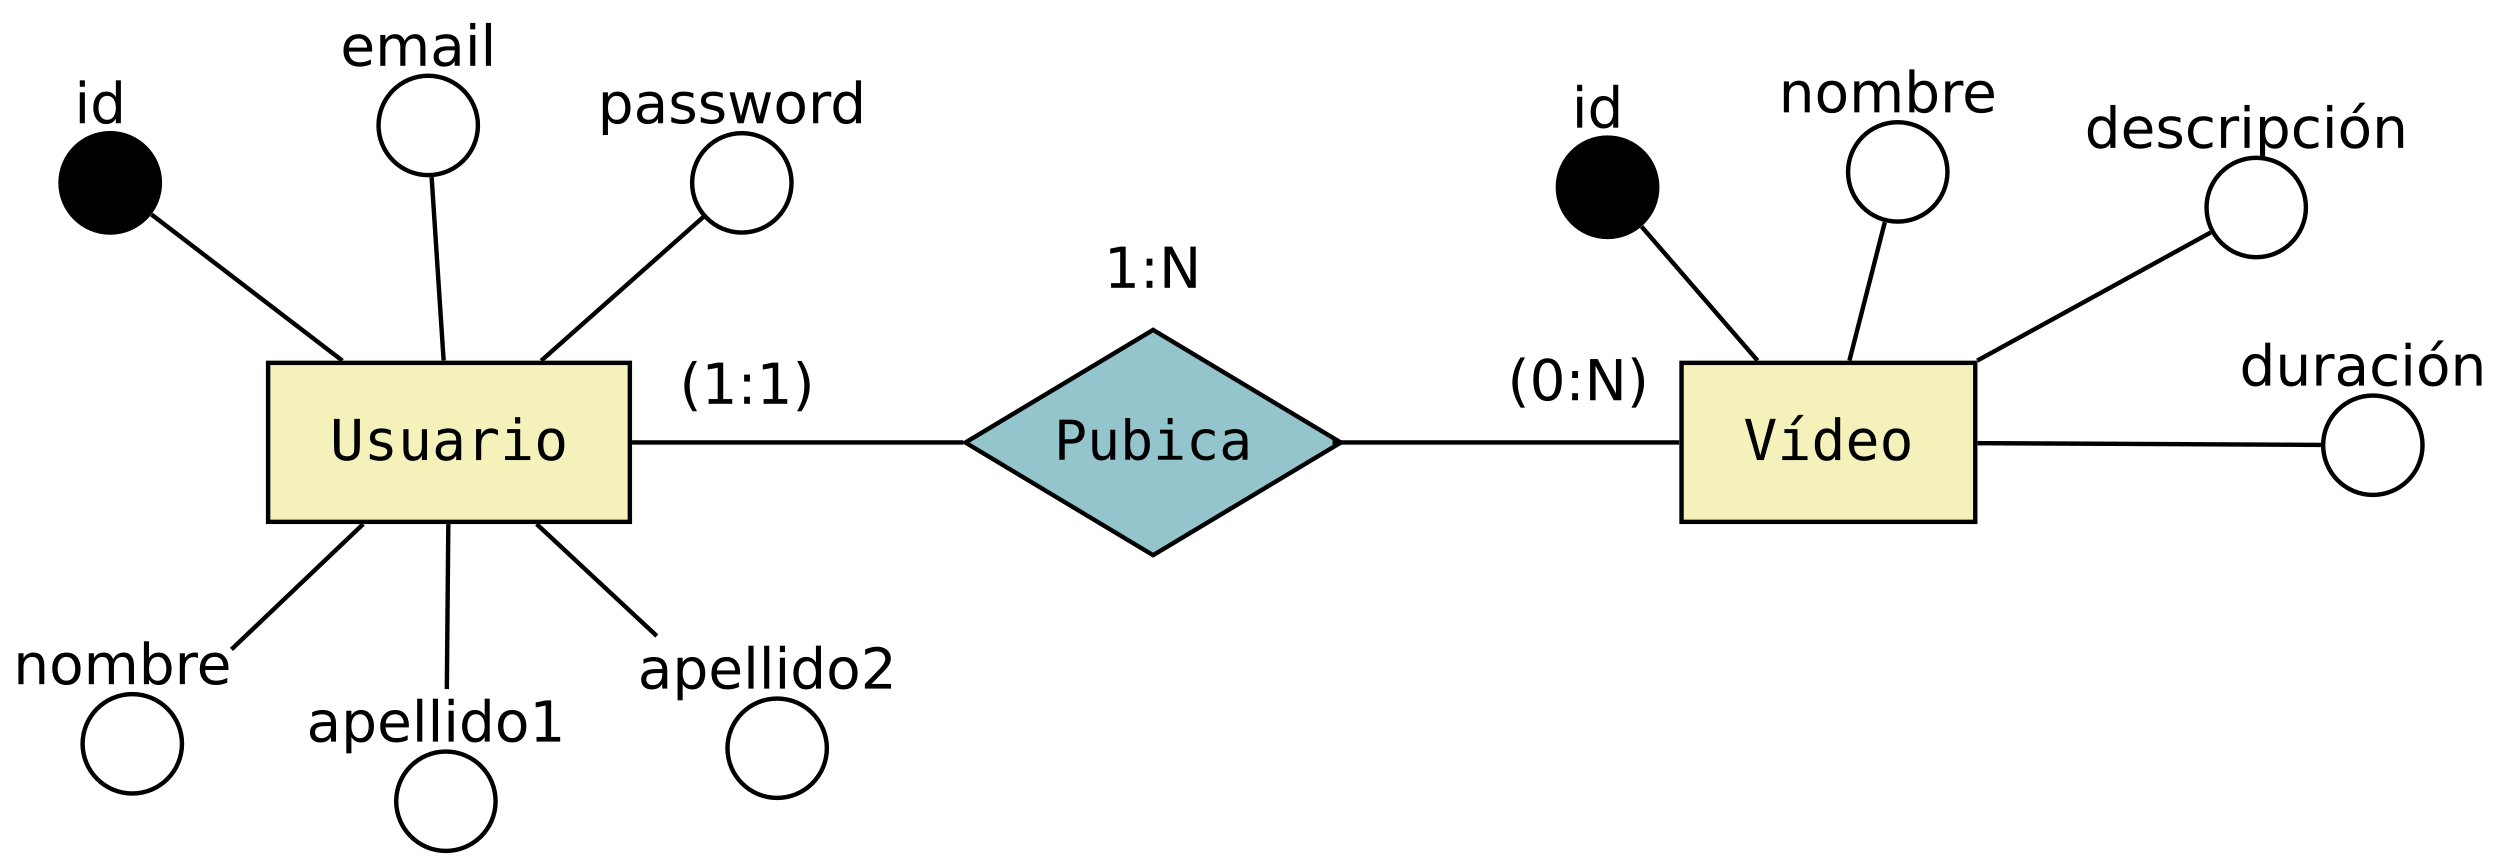 <?xml version="1.0" encoding="UTF-8"?>
<svg xmlns="http://www.w3.org/2000/svg" xmlns:xlink="http://www.w3.org/1999/xlink" width="566pt" height="194pt" viewBox="0 0 566 194" version="1.1">
<defs>
<g>
<symbol overflow="visible" id="glyph0-0">
<path style="stroke:none;" d="M 0.656 2.266 L 0.656 -9.016 L 7.047 -9.016 L 7.047 2.266 Z M 1.375 1.547 L 6.344 1.547 L 6.344 -8.297 L 1.375 -8.297 Z M 1.375 1.547 "/>
</symbol>
<symbol overflow="visible" id="glyph0-1">
<path style="stroke:none;" d="M 0.922 -3.578 L 0.922 -9.328 L 2.188 -9.328 L 2.188 -3 C 2.188 -2.551 2.195 -2.227 2.219 -2.031 C 2.25 -1.844 2.297 -1.695 2.359 -1.594 C 2.492 -1.344 2.688 -1.156 2.938 -1.031 C 3.188 -0.906 3.488 -0.844 3.844 -0.844 C 4.207 -0.844 4.516 -0.906 4.766 -1.031 C 5.016 -1.156 5.207 -1.344 5.344 -1.594 C 5.406 -1.695 5.445 -1.844 5.469 -2.031 C 5.5 -2.219 5.516 -2.539 5.516 -3 L 5.516 -9.328 L 6.781 -9.328 L 6.781 -3.578 C 6.781 -2.629 6.719 -1.953 6.594 -1.547 C 6.477 -1.141 6.273 -0.805 5.984 -0.547 C 5.711 -0.305 5.398 -0.125 5.047 0 C 4.691 0.125 4.289 0.188 3.844 0.188 C 3.406 0.188 3.008 0.125 2.656 0 C 2.301 -0.125 1.988 -0.305 1.719 -0.547 C 1.426 -0.805 1.219 -1.141 1.094 -1.547 C 0.977 -1.961 0.922 -2.641 0.922 -3.578 Z M 0.922 -3.578 "/>
</symbol>
<symbol overflow="visible" id="glyph0-2">
<path style="stroke:none;" d="M 6.078 -6.75 L 6.078 -5.625 C 5.754 -5.82 5.426 -5.969 5.094 -6.062 C 4.758 -6.156 4.414 -6.203 4.062 -6.203 C 3.539 -6.203 3.148 -6.117 2.891 -5.953 C 2.641 -5.785 2.516 -5.531 2.516 -5.188 C 2.516 -4.875 2.609 -4.641 2.797 -4.484 C 2.992 -4.328 3.473 -4.176 4.234 -4.031 L 4.703 -3.938 C 5.273 -3.832 5.707 -3.617 6 -3.297 C 6.289 -2.973 6.438 -2.551 6.438 -2.031 C 6.438 -1.332 6.191 -0.785 5.703 -0.391 C 5.211 -0.004 4.531 0.188 3.656 0.188 C 3.301 0.188 2.938 0.148 2.562 0.078 C 2.188 0.004 1.773 -0.102 1.328 -0.25 L 1.328 -1.438 C 1.754 -1.219 2.164 -1.051 2.562 -0.938 C 2.957 -0.832 3.328 -0.781 3.672 -0.781 C 4.18 -0.781 4.578 -0.883 4.859 -1.094 C 5.141 -1.301 5.281 -1.586 5.281 -1.953 C 5.281 -2.484 4.77 -2.852 3.75 -3.062 L 3.688 -3.078 L 3.266 -3.156 C 2.598 -3.289 2.113 -3.508 1.812 -3.812 C 1.508 -4.125 1.359 -4.539 1.359 -5.062 C 1.359 -5.738 1.582 -6.258 2.031 -6.625 C 2.488 -6.988 3.141 -7.172 3.984 -7.172 C 4.359 -7.172 4.719 -7.133 5.062 -7.062 C 5.406 -6.988 5.742 -6.883 6.078 -6.75 Z M 6.078 -6.75 "/>
</symbol>
<symbol overflow="visible" id="glyph0-3">
<path style="stroke:none;" d="M 1.219 -2.656 L 1.219 -6.984 L 2.375 -6.984 L 2.375 -2.656 C 2.375 -2.02 2.484 -1.551 2.703 -1.25 C 2.922 -0.957 3.266 -0.812 3.734 -0.812 C 4.273 -0.812 4.688 -1.004 4.969 -1.391 C 5.258 -1.773 5.406 -2.32 5.406 -3.031 L 5.406 -6.984 L 6.562 -6.984 L 6.562 0 L 5.406 0 L 5.406 -1.047 C 5.207 -0.641 4.93 -0.332 4.578 -0.125 C 4.223 0.082 3.812 0.188 3.344 0.188 C 2.625 0.188 2.086 -0.047 1.734 -0.516 C 1.391 -0.984 1.219 -1.695 1.219 -2.656 Z M 1.219 -2.656 "/>
</symbol>
<symbol overflow="visible" id="glyph0-4">
<path style="stroke:none;" d="M 4.391 -3.516 L 4 -3.516 C 3.332 -3.516 2.828 -3.395 2.484 -3.156 C 2.148 -2.926 1.984 -2.578 1.984 -2.109 C 1.984 -1.691 2.109 -1.363 2.359 -1.125 C 2.617 -0.895 2.973 -0.781 3.422 -0.781 C 4.055 -0.781 4.551 -1 4.906 -1.438 C 5.27 -1.875 5.457 -2.484 5.469 -3.266 L 5.469 -3.516 Z M 6.609 -4 L 6.609 0 L 5.469 0 L 5.469 -1.031 C 5.219 -0.613 4.906 -0.305 4.531 -0.109 C 4.156 0.086 3.703 0.188 3.172 0.188 C 2.461 0.188 1.895 -0.016 1.469 -0.422 C 1.039 -0.828 0.828 -1.363 0.828 -2.031 C 0.828 -2.812 1.086 -3.406 1.609 -3.812 C 2.141 -4.219 2.91 -4.422 3.922 -4.422 L 5.469 -4.422 L 5.469 -4.594 C 5.457 -5.156 5.312 -5.562 5.031 -5.812 C 4.758 -6.062 4.316 -6.188 3.703 -6.188 C 3.305 -6.188 2.906 -6.129 2.5 -6.016 C 2.102 -5.91 1.719 -5.75 1.344 -5.531 L 1.344 -6.672 C 1.77 -6.836 2.176 -6.961 2.562 -7.047 C 2.957 -7.129 3.336 -7.172 3.703 -7.172 C 4.273 -7.172 4.766 -7.082 5.172 -6.906 C 5.586 -6.738 5.926 -6.484 6.188 -6.141 C 6.344 -5.93 6.453 -5.672 6.516 -5.359 C 6.578 -5.055 6.609 -4.602 6.609 -4 Z M 6.609 -4 "/>
</symbol>
<symbol overflow="visible" id="glyph0-5">
<path style="stroke:none;" d="M 7.219 -5.562 C 6.969 -5.75 6.719 -5.883 6.469 -5.969 C 6.219 -6.062 5.938 -6.109 5.625 -6.109 C 4.914 -6.109 4.367 -5.879 3.984 -5.422 C 3.609 -4.973 3.422 -4.328 3.422 -3.484 L 3.422 0 L 2.266 0 L 2.266 -7 L 3.422 -7 L 3.422 -5.625 C 3.609 -6.125 3.898 -6.504 4.297 -6.766 C 4.703 -7.035 5.176 -7.172 5.719 -7.172 C 6 -7.172 6.258 -7.133 6.5 -7.062 C 6.75 -6.988 6.988 -6.879 7.219 -6.734 Z M 7.219 -5.562 "/>
</symbol>
<symbol overflow="visible" id="glyph0-6">
<path style="stroke:none;" d="M 1.594 -7 L 4.547 -7 L 4.547 -0.891 L 6.828 -0.891 L 6.828 0 L 1.109 0 L 1.109 -0.891 L 3.391 -0.891 L 3.391 -6.109 L 1.594 -6.109 Z M 3.391 -9.719 L 4.547 -9.719 L 4.547 -8.266 L 3.391 -8.266 Z M 3.391 -9.719 "/>
</symbol>
<symbol overflow="visible" id="glyph0-7">
<path style="stroke:none;" d="M 3.844 -6.188 C 3.258 -6.188 2.816 -5.957 2.516 -5.5 C 2.223 -5.051 2.078 -4.383 2.078 -3.5 C 2.078 -2.602 2.223 -1.926 2.516 -1.469 C 2.816 -1.02 3.258 -0.797 3.844 -0.797 C 4.438 -0.797 4.879 -1.02 5.172 -1.469 C 5.473 -1.926 5.625 -2.602 5.625 -3.5 C 5.625 -4.383 5.473 -5.051 5.172 -5.5 C 4.879 -5.957 4.438 -6.188 3.844 -6.188 Z M 3.844 -7.172 C 4.82 -7.172 5.566 -6.852 6.078 -6.219 C 6.586 -5.594 6.844 -4.688 6.844 -3.5 C 6.844 -2.301 6.586 -1.383 6.078 -0.75 C 5.566 -0.125 4.82 0.188 3.844 0.188 C 2.875 0.188 2.133 -0.125 1.625 -0.75 C 1.113 -1.383 0.859 -2.301 0.859 -3.5 C 0.859 -4.688 1.113 -5.594 1.625 -6.219 C 2.133 -6.852 2.875 -7.172 3.844 -7.172 Z M 3.844 -7.172 "/>
</symbol>
<symbol overflow="visible" id="glyph0-8">
<path style="stroke:none;" d="M 3.844 -1.062 L 6.047 -9.328 L 7.344 -9.328 L 4.625 0 L 3.094 0 L 0.359 -9.328 L 1.656 -9.328 Z M 3.844 -1.062 "/>
</symbol>
<symbol overflow="visible" id="glyph0-9">
<path style="stroke:none;" d="M 1.594 -7 L 4.547 -7 L 4.547 -0.891 L 6.828 -0.891 L 6.828 0 L 1.109 0 L 1.109 -0.891 L 3.391 -0.891 L 3.391 -6.109 L 1.594 -6.109 Z M 4.719 -10.234 L 5.969 -10.234 L 3.938 -7.891 L 2.969 -7.891 Z M 4.719 -10.234 "/>
</symbol>
<symbol overflow="visible" id="glyph0-10">
<path style="stroke:none;" d="M 5.359 -6.109 L 5.359 -9.719 L 6.516 -9.719 L 6.516 0 L 5.359 0 L 5.359 -0.875 C 5.172 -0.531 4.914 -0.266 4.594 -0.078 C 4.281 0.098 3.914 0.188 3.5 0.188 C 2.645 0.188 1.973 -0.141 1.484 -0.797 C 1.004 -1.453 0.766 -2.359 0.766 -3.516 C 0.766 -4.648 1.008 -5.539 1.5 -6.188 C 1.988 -6.844 2.656 -7.172 3.5 -7.172 C 3.914 -7.172 4.285 -7.078 4.609 -6.891 C 4.93 -6.711 5.18 -6.453 5.359 -6.109 Z M 1.984 -3.5 C 1.984 -2.602 2.125 -1.926 2.406 -1.469 C 2.688 -1.02 3.102 -0.797 3.656 -0.797 C 4.219 -0.797 4.641 -1.023 4.922 -1.484 C 5.211 -1.941 5.359 -2.613 5.359 -3.5 C 5.359 -4.383 5.211 -5.051 4.922 -5.5 C 4.641 -5.957 4.219 -6.188 3.656 -6.188 C 3.102 -6.188 2.688 -5.957 2.406 -5.5 C 2.125 -5.051 1.984 -4.383 1.984 -3.5 Z M 1.984 -3.5 "/>
</symbol>
<symbol overflow="visible" id="glyph0-11">
<path style="stroke:none;" d="M 6.953 -3.781 L 6.953 -3.219 L 1.969 -3.219 L 1.969 -3.188 C 1.969 -2.426 2.164 -1.836 2.562 -1.422 C 2.957 -1.004 3.52 -0.797 4.25 -0.797 C 4.613 -0.797 4.992 -0.852 5.391 -0.969 C 5.797 -1.082 6.223 -1.258 6.672 -1.5 L 6.672 -0.359 C 6.242 -0.18 5.828 -0.047 5.422 0.047 C 5.016 0.141 4.617 0.188 4.234 0.188 C 3.148 0.188 2.301 -0.141 1.688 -0.797 C 1.07 -1.453 0.766 -2.352 0.766 -3.5 C 0.766 -4.613 1.062 -5.504 1.656 -6.172 C 2.258 -6.836 3.062 -7.172 4.062 -7.172 C 4.957 -7.172 5.66 -6.867 6.172 -6.266 C 6.691 -5.66 6.953 -4.832 6.953 -3.781 Z M 5.797 -4.125 C 5.785 -4.801 5.629 -5.312 5.328 -5.656 C 5.023 -6.008 4.586 -6.188 4.016 -6.188 C 3.461 -6.188 3.004 -6.004 2.641 -5.641 C 2.285 -5.273 2.078 -4.77 2.016 -4.125 Z M 5.797 -4.125 "/>
</symbol>
<symbol overflow="visible" id="glyph1-0">
<path style="stroke:none;" d="M 0.625 2.203 L 0.625 -8.766 L 6.844 -8.766 L 6.844 2.203 Z M 1.328 1.5 L 6.156 1.5 L 6.156 -8.062 L 1.328 -8.062 Z M 1.328 1.5 "/>
</symbol>
<symbol overflow="visible" id="glyph1-1">
<path style="stroke:none;" d="M 2.422 -8.047 L 2.422 -4.641 L 3.844 -4.641 C 4.406 -4.641 4.844 -4.789 5.156 -5.094 C 5.477 -5.395 5.641 -5.812 5.641 -6.344 C 5.641 -6.883 5.477 -7.301 5.156 -7.594 C 4.844 -7.895 4.406 -8.047 3.844 -8.047 Z M 1.188 -9.062 L 3.844 -9.062 C 4.852 -9.062 5.617 -8.828 6.141 -8.359 C 6.66 -7.898 6.922 -7.227 6.922 -6.344 C 6.922 -5.457 6.66 -4.785 6.141 -4.328 C 5.617 -3.867 4.852 -3.641 3.844 -3.641 L 2.422 -3.641 L 2.422 0 L 1.188 0 Z M 1.188 -9.062 "/>
</symbol>
<symbol overflow="visible" id="glyph1-2">
<path style="stroke:none;" d="M 1.188 -2.578 L 1.188 -6.781 L 2.297 -6.781 L 2.297 -2.578 C 2.297 -1.961 2.406 -1.508 2.625 -1.219 C 2.844 -0.938 3.176 -0.797 3.625 -0.797 C 4.156 -0.797 4.555 -0.977 4.828 -1.344 C 5.109 -1.719 5.25 -2.25 5.25 -2.938 L 5.25 -6.781 L 6.375 -6.781 L 6.375 0 L 5.25 0 L 5.25 -1.016 C 5.051 -0.629 4.781 -0.332 4.438 -0.125 C 4.102 0.07 3.707 0.172 3.25 0.172 C 2.551 0.172 2.031 -0.051 1.688 -0.5 C 1.352 -0.957 1.188 -1.648 1.188 -2.578 Z M 1.188 -2.578 "/>
</symbol>
<symbol overflow="visible" id="glyph1-3">
<path style="stroke:none;" d="M 5.562 -3.391 C 5.562 -4.254 5.426 -4.906 5.156 -5.344 C 4.883 -5.789 4.477 -6.016 3.938 -6.016 C 3.395 -6.016 2.984 -5.789 2.703 -5.344 C 2.422 -4.906 2.281 -4.254 2.281 -3.391 C 2.281 -2.535 2.422 -1.883 2.703 -1.438 C 2.984 -0.988 3.395 -0.766 3.938 -0.766 C 4.477 -0.766 4.883 -0.984 5.156 -1.422 C 5.426 -1.867 5.562 -2.523 5.562 -3.391 Z M 2.281 -5.922 C 2.457 -6.254 2.703 -6.508 3.016 -6.688 C 3.336 -6.863 3.703 -6.953 4.109 -6.953 C 4.93 -6.953 5.578 -6.641 6.047 -6.016 C 6.516 -5.391 6.75 -4.523 6.75 -3.422 C 6.75 -2.297 6.508 -1.414 6.031 -0.781 C 5.562 -0.145 4.914 0.172 4.094 0.172 C 3.695 0.172 3.344 0.082 3.031 -0.094 C 2.719 -0.27 2.469 -0.523 2.281 -0.859 L 2.281 0 L 1.172 0 L 1.172 -9.438 L 2.281 -9.438 Z M 2.281 -5.922 "/>
</symbol>
<symbol overflow="visible" id="glyph1-4">
<path style="stroke:none;" d="M 1.547 -6.797 L 4.406 -6.797 L 4.406 -0.875 L 6.625 -0.875 L 6.625 0 L 1.078 0 L 1.078 -0.875 L 3.297 -0.875 L 3.297 -5.922 L 1.547 -5.922 Z M 3.297 -9.438 L 4.406 -9.438 L 4.406 -8.031 L 3.297 -8.031 Z M 3.297 -9.438 "/>
</symbol>
<symbol overflow="visible" id="glyph1-5">
<path style="stroke:none;" d="M 6.438 -0.344 C 6.133 -0.164 5.82 -0.035 5.5 0.047 C 5.188 0.129 4.863 0.172 4.531 0.172 C 3.477 0.172 2.656 -0.141 2.062 -0.766 C 1.477 -1.398 1.188 -2.273 1.188 -3.391 C 1.188 -4.504 1.477 -5.375 2.062 -6 C 2.656 -6.633 3.477 -6.953 4.531 -6.953 C 4.863 -6.953 5.188 -6.91 5.5 -6.828 C 5.812 -6.742 6.125 -6.613 6.438 -6.438 L 6.438 -5.266 C 6.145 -5.523 5.848 -5.711 5.547 -5.828 C 5.242 -5.953 4.906 -6.016 4.531 -6.016 C 3.832 -6.016 3.297 -5.785 2.922 -5.328 C 2.547 -4.879 2.359 -4.234 2.359 -3.391 C 2.359 -2.555 2.547 -1.91 2.922 -1.453 C 3.305 -0.992 3.844 -0.766 4.531 -0.766 C 4.926 -0.766 5.273 -0.82 5.578 -0.938 C 5.891 -1.062 6.176 -1.25 6.438 -1.5 Z M 6.438 -0.344 "/>
</symbol>
<symbol overflow="visible" id="glyph1-6">
<path style="stroke:none;" d="M 4.266 -3.422 L 3.891 -3.422 C 3.234 -3.422 2.738 -3.305 2.406 -3.078 C 2.082 -2.848 1.922 -2.504 1.922 -2.047 C 1.922 -1.641 2.039 -1.32 2.281 -1.094 C 2.531 -0.875 2.875 -0.766 3.312 -0.766 C 3.926 -0.766 4.41 -0.973 4.766 -1.391 C 5.117 -1.816 5.297 -2.41 5.297 -3.172 L 5.297 -3.422 Z M 6.422 -3.875 L 6.422 0 L 5.297 0 L 5.297 -1 C 5.055 -0.602 4.754 -0.305 4.391 -0.109 C 4.035 0.078 3.598 0.172 3.078 0.172 C 2.391 0.172 1.836 -0.02 1.422 -0.406 C 1.016 -0.801 0.812 -1.328 0.812 -1.984 C 0.812 -2.734 1.062 -3.301 1.562 -3.688 C 2.07 -4.082 2.816 -4.281 3.797 -4.281 L 5.297 -4.281 L 5.297 -4.469 C 5.297 -5.008 5.16 -5.398 4.891 -5.641 C 4.617 -5.891 4.188 -6.016 3.594 -6.016 C 3.207 -6.016 2.82 -5.957 2.438 -5.844 C 2.051 -5.738 1.672 -5.582 1.297 -5.375 L 1.297 -6.484 C 1.711 -6.641 2.109 -6.754 2.484 -6.828 C 2.867 -6.91 3.238 -6.953 3.594 -6.953 C 4.156 -6.953 4.633 -6.867 5.031 -6.703 C 5.426 -6.535 5.75 -6.289 6 -5.969 C 6.156 -5.758 6.266 -5.504 6.328 -5.203 C 6.391 -4.91 6.422 -4.469 6.422 -3.875 Z M 6.422 -3.875 "/>
</symbol>
<symbol overflow="visible" id="glyph2-0">
<path style="stroke:none;" d="M 0.641 2.266 L 0.641 -9.016 L 7.031 -9.016 L 7.031 2.266 Z M 1.359 1.547 L 6.328 1.547 L 6.328 -8.297 L 1.359 -8.297 Z M 1.359 1.547 "/>
</symbol>
<symbol overflow="visible" id="glyph2-1">
<path style="stroke:none;" d="M 1.203 -7 L 2.359 -7 L 2.359 0 L 1.203 0 Z M 1.203 -9.719 L 2.359 -9.719 L 2.359 -8.266 L 1.203 -8.266 Z M 1.203 -9.719 "/>
</symbol>
<symbol overflow="visible" id="glyph2-2">
<path style="stroke:none;" d="M 5.812 -5.938 L 5.812 -9.719 L 6.953 -9.719 L 6.953 0 L 5.812 0 L 5.812 -1.047 C 5.57 -0.629 5.266 -0.316 4.891 -0.109 C 4.523 0.086 4.082 0.188 3.562 0.188 C 2.719 0.188 2.031 -0.148 1.5 -0.828 C 0.969 -1.504 0.703 -2.395 0.703 -3.5 C 0.703 -4.594 0.969 -5.477 1.5 -6.156 C 2.031 -6.832 2.719 -7.172 3.562 -7.172 C 4.082 -7.172 4.523 -7.066 4.891 -6.859 C 5.266 -6.66 5.57 -6.352 5.812 -5.938 Z M 1.891 -3.5 C 1.891 -2.645 2.062 -1.977 2.406 -1.5 C 2.758 -1.02 3.238 -0.781 3.844 -0.781 C 4.457 -0.781 4.938 -1.02 5.281 -1.5 C 5.633 -1.977 5.812 -2.645 5.812 -3.5 C 5.812 -4.344 5.633 -5.004 5.281 -5.484 C 4.938 -5.961 4.457 -6.203 3.844 -6.203 C 3.238 -6.203 2.758 -5.961 2.406 -5.484 C 2.062 -5.004 1.891 -4.344 1.891 -3.5 Z M 1.891 -3.5 "/>
</symbol>
<symbol overflow="visible" id="glyph2-3">
<path style="stroke:none;" d="M 2.312 -1.047 L 2.312 2.656 L 1.156 2.656 L 1.156 -7 L 2.312 -7 L 2.312 -5.938 C 2.562 -6.352 2.867 -6.66 3.234 -6.859 C 3.598 -7.066 4.039 -7.172 4.562 -7.172 C 5.406 -7.172 6.094 -6.832 6.625 -6.156 C 7.156 -5.477 7.422 -4.594 7.422 -3.5 C 7.422 -2.395 7.156 -1.504 6.625 -0.828 C 6.094 -0.148 5.406 0.188 4.562 0.188 C 4.039 0.188 3.598 0.086 3.234 -0.109 C 2.867 -0.316 2.562 -0.629 2.312 -1.047 Z M 6.234 -3.5 C 6.234 -4.344 6.055 -5.004 5.703 -5.484 C 5.359 -5.961 4.883 -6.203 4.281 -6.203 C 3.664 -6.203 3.18 -5.961 2.828 -5.484 C 2.484 -5.004 2.312 -4.344 2.312 -3.5 C 2.312 -2.645 2.484 -1.977 2.828 -1.5 C 3.18 -1.02 3.664 -0.781 4.281 -0.781 C 4.883 -0.781 5.359 -1.02 5.703 -1.5 C 6.055 -1.977 6.234 -2.645 6.234 -3.5 Z M 6.234 -3.5 "/>
</symbol>
<symbol overflow="visible" id="glyph2-4">
<path style="stroke:none;" d="M 4.391 -3.516 C 3.461 -3.516 2.816 -3.406 2.453 -3.188 C 2.098 -2.977 1.922 -2.617 1.922 -2.109 C 1.922 -1.703 2.051 -1.379 2.312 -1.141 C 2.582 -0.898 2.953 -0.781 3.422 -0.781 C 4.055 -0.781 4.566 -1.004 4.953 -1.453 C 5.336 -1.91 5.531 -2.516 5.531 -3.266 L 5.531 -3.516 Z M 6.672 -4 L 6.672 0 L 5.531 0 L 5.531 -1.062 C 5.27 -0.633 4.941 -0.316 4.547 -0.109 C 4.16 0.086 3.68 0.188 3.109 0.188 C 2.391 0.188 1.816 -0.016 1.391 -0.422 C 0.973 -0.828 0.766 -1.363 0.766 -2.031 C 0.766 -2.82 1.023 -3.414 1.547 -3.812 C 2.078 -4.219 2.867 -4.422 3.922 -4.422 L 5.531 -4.422 L 5.531 -4.531 C 5.531 -5.062 5.352 -5.469 5 -5.75 C 4.656 -6.039 4.172 -6.188 3.547 -6.188 C 3.141 -6.188 2.75 -6.141 2.375 -6.047 C 2 -5.953 1.633 -5.812 1.281 -5.625 L 1.281 -6.672 C 1.695 -6.836 2.102 -6.961 2.5 -7.047 C 2.895 -7.129 3.281 -7.172 3.656 -7.172 C 4.676 -7.172 5.43 -6.906 5.922 -6.375 C 6.422 -5.852 6.672 -5.062 6.672 -4 Z M 6.672 -4 "/>
</symbol>
<symbol overflow="visible" id="glyph2-5">
<path style="stroke:none;" d="M 5.672 -6.797 L 5.672 -5.703 C 5.348 -5.867 5.008 -5.992 4.656 -6.078 C 4.301 -6.16 3.938 -6.203 3.562 -6.203 C 3 -6.203 2.57 -6.113 2.281 -5.938 C 2 -5.77 1.859 -5.508 1.859 -5.156 C 1.859 -4.883 1.957 -4.672 2.156 -4.516 C 2.363 -4.367 2.773 -4.227 3.391 -4.094 L 3.781 -4 C 4.602 -3.832 5.188 -3.586 5.531 -3.266 C 5.875 -2.941 6.047 -2.5 6.047 -1.938 C 6.047 -1.281 5.785 -0.758 5.266 -0.375 C 4.754 0 4.051 0.188 3.156 0.188 C 2.781 0.188 2.391 0.148 1.984 0.078 C 1.578 0.004 1.145 -0.102 0.688 -0.25 L 0.688 -1.438 C 1.113 -1.219 1.531 -1.051 1.938 -0.938 C 2.352 -0.832 2.766 -0.781 3.172 -0.781 C 3.711 -0.781 4.129 -0.875 4.422 -1.062 C 4.711 -1.25 4.859 -1.508 4.859 -1.844 C 4.859 -2.156 4.754 -2.395 4.547 -2.562 C 4.336 -2.727 3.875 -2.891 3.156 -3.047 L 2.766 -3.141 C 2.047 -3.285 1.531 -3.516 1.219 -3.828 C 0.906 -4.141 0.75 -4.566 0.75 -5.109 C 0.75 -5.766 0.977 -6.27 1.438 -6.625 C 1.906 -6.988 2.57 -7.172 3.438 -7.172 C 3.852 -7.172 4.25 -7.141 4.625 -7.078 C 5 -7.016 5.348 -6.922 5.672 -6.797 Z M 5.672 -6.797 "/>
</symbol>
<symbol overflow="visible" id="glyph2-6">
<path style="stroke:none;" d="M 0.531 -7 L 1.688 -7 L 3.125 -1.531 L 4.562 -7 L 5.906 -7 L 7.344 -1.531 L 8.781 -7 L 9.922 -7 L 8.094 0 L 6.734 0 L 5.234 -5.734 L 3.719 0 L 2.375 0 Z M 0.531 -7 "/>
</symbol>
<symbol overflow="visible" id="glyph2-7">
<path style="stroke:none;" d="M 3.922 -6.188 C 3.305 -6.188 2.816 -5.945 2.453 -5.469 C 2.098 -4.988 1.922 -4.332 1.922 -3.5 C 1.922 -2.656 2.098 -1.992 2.453 -1.516 C 2.805 -1.035 3.297 -0.797 3.922 -0.797 C 4.535 -0.797 5.02 -1.035 5.375 -1.516 C 5.727 -2.004 5.906 -2.664 5.906 -3.5 C 5.906 -4.32 5.727 -4.973 5.375 -5.453 C 5.02 -5.941 4.535 -6.188 3.922 -6.188 Z M 3.922 -7.172 C 4.922 -7.172 5.703 -6.844 6.266 -6.188 C 6.836 -5.539 7.125 -4.645 7.125 -3.5 C 7.125 -2.352 6.836 -1.453 6.266 -0.797 C 5.703 -0.141 4.922 0.188 3.922 0.188 C 2.91 0.188 2.117 -0.141 1.547 -0.797 C 0.984 -1.453 0.703 -2.352 0.703 -3.5 C 0.703 -4.645 0.984 -5.539 1.547 -6.188 C 2.117 -6.844 2.91 -7.172 3.922 -7.172 Z M 3.922 -7.172 "/>
</symbol>
<symbol overflow="visible" id="glyph2-8">
<path style="stroke:none;" d="M 5.266 -5.922 C 5.129 -5.992 4.984 -6.047 4.828 -6.078 C 4.68 -6.117 4.52 -6.141 4.344 -6.141 C 3.688 -6.141 3.18 -5.926 2.828 -5.5 C 2.484 -5.082 2.312 -4.477 2.312 -3.688 L 2.312 0 L 1.156 0 L 1.156 -7 L 2.312 -7 L 2.312 -5.906 C 2.562 -6.332 2.879 -6.648 3.266 -6.859 C 3.648 -7.066 4.117 -7.172 4.672 -7.172 C 4.754 -7.172 4.844 -7.164 4.938 -7.156 C 5.031 -7.145 5.133 -7.129 5.25 -7.109 Z M 5.266 -5.922 "/>
</symbol>
<symbol overflow="visible" id="glyph2-9">
<path style="stroke:none;" d="M 7.188 -3.781 L 7.188 -3.219 L 1.906 -3.219 C 1.957 -2.426 2.195 -1.82 2.625 -1.406 C 3.051 -1 3.645 -0.797 4.406 -0.797 C 4.844 -0.797 5.27 -0.848 5.688 -0.953 C 6.102 -1.066 6.516 -1.227 6.922 -1.438 L 6.922 -0.359 C 6.516 -0.18 6.094 -0.047 5.656 0.047 C 5.219 0.141 4.781 0.188 4.344 0.188 C 3.219 0.188 2.328 -0.133 1.672 -0.781 C 1.023 -1.438 0.703 -2.32 0.703 -3.438 C 0.703 -4.582 1.008 -5.488 1.625 -6.156 C 2.25 -6.832 3.086 -7.172 4.141 -7.172 C 5.078 -7.172 5.816 -6.863 6.359 -6.25 C 6.91 -5.645 7.188 -4.82 7.188 -3.781 Z M 6.047 -4.125 C 6.035 -4.75 5.859 -5.25 5.516 -5.625 C 5.172 -6 4.719 -6.188 4.156 -6.188 C 3.508 -6.188 2.992 -6.004 2.609 -5.641 C 2.223 -5.285 2 -4.781 1.938 -4.125 Z M 6.047 -4.125 "/>
</symbol>
<symbol overflow="visible" id="glyph2-10">
<path style="stroke:none;" d="M 1.203 -9.719 L 2.359 -9.719 L 2.359 0 L 1.203 0 Z M 1.203 -9.719 "/>
</symbol>
<symbol overflow="visible" id="glyph2-11">
<path style="stroke:none;" d="M 1.594 -1.062 L 3.656 -1.062 L 3.656 -8.172 L 1.406 -7.734 L 1.406 -8.875 L 3.641 -9.328 L 4.906 -9.328 L 4.906 -1.062 L 6.953 -1.062 L 6.953 0 L 1.594 0 Z M 1.594 -1.062 "/>
</symbol>
<symbol overflow="visible" id="glyph2-12">
<path style="stroke:none;" d="M 2.453 -1.062 L 6.859 -1.062 L 6.859 0 L 0.938 0 L 0.938 -1.062 C 1.414 -1.562 2.066 -2.227 2.891 -3.062 C 3.723 -3.895 4.242 -4.43 4.453 -4.672 C 4.859 -5.129 5.141 -5.516 5.297 -5.828 C 5.461 -6.141 5.547 -6.445 5.547 -6.75 C 5.547 -7.25 5.367 -7.656 5.016 -7.969 C 4.672 -8.281 4.219 -8.438 3.656 -8.438 C 3.258 -8.438 2.844 -8.363 2.406 -8.219 C 1.969 -8.082 1.5 -7.879 1 -7.609 L 1 -8.875 C 1.508 -9.082 1.984 -9.238 2.422 -9.344 C 2.867 -9.445 3.273 -9.5 3.641 -9.5 C 4.609 -9.5 5.379 -9.254 5.953 -8.766 C 6.523 -8.285 6.812 -7.641 6.812 -6.828 C 6.812 -6.453 6.738 -6.094 6.594 -5.75 C 6.445 -5.406 6.188 -5 5.812 -4.531 C 5.707 -4.406 5.375 -4.055 4.812 -3.484 C 4.258 -2.91 3.473 -2.102 2.453 -1.062 Z M 2.453 -1.062 "/>
</symbol>
<symbol overflow="visible" id="glyph2-13">
<path style="stroke:none;" d="M 7.016 -4.219 L 7.016 0 L 5.875 0 L 5.875 -4.188 C 5.875 -4.852 5.742 -5.348 5.484 -5.672 C 5.223 -6.004 4.836 -6.172 4.328 -6.172 C 3.703 -6.172 3.207 -5.973 2.844 -5.578 C 2.488 -5.18 2.312 -4.641 2.312 -3.953 L 2.312 0 L 1.156 0 L 1.156 -7 L 2.312 -7 L 2.312 -5.906 C 2.594 -6.332 2.914 -6.648 3.281 -6.859 C 3.656 -7.066 4.086 -7.172 4.578 -7.172 C 5.379 -7.172 5.984 -6.922 6.391 -6.422 C 6.805 -5.922 7.016 -5.188 7.016 -4.219 Z M 7.016 -4.219 "/>
</symbol>
<symbol overflow="visible" id="glyph2-14">
<path style="stroke:none;" d="M 6.656 -5.656 C 6.938 -6.164 7.273 -6.547 7.672 -6.797 C 8.078 -7.047 8.551 -7.172 9.094 -7.172 C 9.82 -7.172 10.383 -6.914 10.781 -6.406 C 11.176 -5.895 11.375 -5.164 11.375 -4.219 L 11.375 0 L 10.219 0 L 10.219 -4.188 C 10.219 -4.852 10.098 -5.348 9.859 -5.672 C 9.629 -6.004 9.27 -6.172 8.781 -6.172 C 8.188 -6.172 7.711 -5.973 7.359 -5.578 C 7.016 -5.18 6.844 -4.641 6.844 -3.953 L 6.844 0 L 5.688 0 L 5.688 -4.188 C 5.688 -4.863 5.566 -5.363 5.328 -5.688 C 5.098 -6.008 4.734 -6.172 4.234 -6.172 C 3.648 -6.172 3.18 -5.969 2.828 -5.562 C 2.484 -5.164 2.312 -4.629 2.312 -3.953 L 2.312 0 L 1.156 0 L 1.156 -7 L 2.312 -7 L 2.312 -5.906 C 2.582 -6.332 2.898 -6.648 3.266 -6.859 C 3.629 -7.066 4.062 -7.172 4.562 -7.172 C 5.07 -7.172 5.504 -7.039 5.859 -6.781 C 6.223 -6.52 6.488 -6.145 6.656 -5.656 Z M 6.656 -5.656 "/>
</symbol>
<symbol overflow="visible" id="glyph2-15">
<path style="stroke:none;" d="M 6.234 -3.5 C 6.234 -4.344 6.055 -5.004 5.703 -5.484 C 5.359 -5.961 4.883 -6.203 4.281 -6.203 C 3.664 -6.203 3.18 -5.961 2.828 -5.484 C 2.484 -5.004 2.312 -4.344 2.312 -3.5 C 2.312 -2.645 2.484 -1.977 2.828 -1.5 C 3.18 -1.02 3.664 -0.781 4.281 -0.781 C 4.883 -0.781 5.359 -1.02 5.703 -1.5 C 6.055 -1.977 6.234 -2.645 6.234 -3.5 Z M 2.312 -5.938 C 2.562 -6.352 2.867 -6.66 3.234 -6.859 C 3.598 -7.066 4.039 -7.172 4.562 -7.172 C 5.406 -7.172 6.094 -6.832 6.625 -6.156 C 7.156 -5.477 7.422 -4.594 7.422 -3.5 C 7.422 -2.395 7.156 -1.504 6.625 -0.828 C 6.094 -0.148 5.406 0.188 4.562 0.188 C 4.039 0.188 3.598 0.086 3.234 -0.109 C 2.867 -0.316 2.562 -0.629 2.312 -1.047 L 2.312 0 L 1.156 0 L 1.156 -9.719 L 2.312 -9.719 Z M 2.312 -5.938 "/>
</symbol>
<symbol overflow="visible" id="glyph2-16">
<path style="stroke:none;" d="M 6.25 -6.734 L 6.25 -5.656 C 5.914 -5.832 5.586 -5.961 5.266 -6.047 C 4.941 -6.141 4.613 -6.188 4.281 -6.188 C 3.531 -6.188 2.945 -5.953 2.531 -5.484 C 2.125 -5.016 1.922 -4.352 1.922 -3.5 C 1.922 -2.645 2.125 -1.977 2.531 -1.5 C 2.945 -1.031 3.531 -0.797 4.281 -0.797 C 4.613 -0.797 4.941 -0.836 5.266 -0.922 C 5.586 -1.016 5.914 -1.148 6.25 -1.328 L 6.25 -0.266 C 5.926 -0.117 5.594 -0.008 5.25 0.062 C 4.906 0.145 4.539 0.188 4.156 0.188 C 3.094 0.188 2.25 -0.145 1.625 -0.812 C 1.008 -1.477 0.703 -2.375 0.703 -3.5 C 0.703 -4.633 1.016 -5.531 1.641 -6.188 C 2.273 -6.844 3.133 -7.172 4.219 -7.172 C 4.57 -7.172 4.914 -7.133 5.25 -7.062 C 5.594 -6.988 5.926 -6.879 6.25 -6.734 Z M 6.25 -6.734 "/>
</symbol>
<symbol overflow="visible" id="glyph2-17">
<path style="stroke:none;" d="M 3.922 -6.188 C 3.305 -6.188 2.816 -5.945 2.453 -5.469 C 2.098 -4.988 1.922 -4.332 1.922 -3.5 C 1.922 -2.656 2.098 -1.992 2.453 -1.516 C 2.805 -1.035 3.297 -0.797 3.922 -0.797 C 4.535 -0.797 5.02 -1.035 5.375 -1.516 C 5.727 -2.004 5.906 -2.664 5.906 -3.5 C 5.906 -4.32 5.727 -4.973 5.375 -5.453 C 5.02 -5.941 4.535 -6.188 3.922 -6.188 Z M 3.922 -7.172 C 4.922 -7.172 5.703 -6.844 6.266 -6.188 C 6.836 -5.539 7.125 -4.645 7.125 -3.5 C 7.125 -2.352 6.836 -1.453 6.266 -0.797 C 5.703 -0.141 4.922 0.188 3.922 0.188 C 2.91 0.188 2.117 -0.141 1.547 -0.797 C 0.984 -1.453 0.703 -2.352 0.703 -3.5 C 0.703 -4.645 0.984 -5.539 1.547 -6.188 C 2.117 -6.844 2.91 -7.172 3.922 -7.172 Z M 5.062 -10.234 L 6.312 -10.234 L 4.281 -7.891 L 3.312 -7.891 Z M 5.062 -10.234 "/>
</symbol>
<symbol overflow="visible" id="glyph2-18">
<path style="stroke:none;" d="M 1.094 -2.766 L 1.094 -7 L 2.234 -7 L 2.234 -2.812 C 2.234 -2.145 2.363 -1.645 2.625 -1.312 C 2.883 -0.977 3.27 -0.812 3.781 -0.812 C 4.406 -0.812 4.895 -1.008 5.25 -1.406 C 5.613 -1.801 5.797 -2.344 5.797 -3.031 L 5.797 -7 L 6.953 -7 L 6.953 0 L 5.797 0 L 5.797 -1.078 C 5.516 -0.648 5.191 -0.332 4.828 -0.125 C 4.461 0.082 4.035 0.188 3.547 0.188 C 2.742 0.188 2.133 -0.062 1.719 -0.562 C 1.301 -1.062 1.094 -1.797 1.094 -2.766 Z M 3.984 -7.172 Z M 3.984 -7.172 "/>
</symbol>
<symbol overflow="visible" id="glyph2-19">
<path style="stroke:none;" d="M 1.5 -1.594 L 2.812 -1.594 L 2.812 0 L 1.5 0 Z M 1.5 -6.609 L 2.812 -6.609 L 2.812 -5.031 L 1.5 -5.031 Z M 1.5 -6.609 "/>
</symbol>
<symbol overflow="visible" id="glyph2-20">
<path style="stroke:none;" d="M 1.25 -9.328 L 2.953 -9.328 L 7.094 -1.531 L 7.094 -9.328 L 8.312 -9.328 L 8.312 0 L 6.609 0 L 2.484 -7.797 L 2.484 0 L 1.25 0 Z M 1.25 -9.328 "/>
</symbol>
<symbol overflow="visible" id="glyph2-21">
<path style="stroke:none;" d="M 3.969 -9.703 C 3.406 -8.742 2.988 -7.797 2.719 -6.859 C 2.445 -5.93 2.312 -4.984 2.312 -4.016 C 2.312 -3.055 2.445 -2.102 2.719 -1.156 C 3 -0.219 3.414 0.727 3.969 1.688 L 2.969 1.688 C 2.344 0.707 1.875 -0.254 1.562 -1.203 C 1.25 -2.148 1.094 -3.086 1.094 -4.016 C 1.094 -4.941 1.25 -5.875 1.562 -6.812 C 1.875 -7.758 2.344 -8.723 2.969 -9.703 Z M 3.969 -9.703 "/>
</symbol>
<symbol overflow="visible" id="glyph2-22">
<path style="stroke:none;" d="M 4.062 -8.5 C 3.414 -8.5 2.926 -8.176 2.594 -7.531 C 2.27 -6.895 2.109 -5.938 2.109 -4.656 C 2.109 -3.375 2.27 -2.41 2.594 -1.766 C 2.926 -1.129 3.414 -0.812 4.062 -0.812 C 4.719 -0.812 5.207 -1.129 5.531 -1.766 C 5.863 -2.41 6.031 -3.375 6.031 -4.656 C 6.031 -5.938 5.863 -6.895 5.531 -7.531 C 5.207 -8.176 4.719 -8.5 4.062 -8.5 Z M 4.062 -9.5 C 5.113 -9.5 5.914 -9.082 6.469 -8.25 C 7.02 -7.426 7.297 -6.227 7.297 -4.656 C 7.297 -3.082 7.02 -1.879 6.469 -1.047 C 5.914 -0.223 5.113 0.188 4.062 0.188 C 3.02 0.188 2.223 -0.223 1.672 -1.047 C 1.117 -1.879 0.844 -3.082 0.844 -4.656 C 0.844 -6.227 1.117 -7.426 1.672 -8.25 C 2.223 -9.082 3.02 -9.5 4.062 -9.5 Z M 4.062 -9.5 "/>
</symbol>
<symbol overflow="visible" id="glyph2-23">
<path style="stroke:none;" d="M 1.031 -9.703 L 2.031 -9.703 C 2.656 -8.723 3.117 -7.758 3.422 -6.812 C 3.734 -5.875 3.891 -4.941 3.891 -4.016 C 3.891 -3.086 3.734 -2.148 3.422 -1.203 C 3.117 -0.254 2.656 0.707 2.031 1.688 L 1.031 1.688 C 1.582 0.727 1.992 -0.219 2.266 -1.156 C 2.535 -2.102 2.672 -3.055 2.672 -4.016 C 2.672 -4.984 2.535 -5.93 2.266 -6.859 C 1.992 -7.797 1.582 -8.742 1.031 -9.703 Z M 1.031 -9.703 "/>
</symbol>
</g>
</defs>
<g id="surface7773">
<rect x="0" y="0" width="566" height="194" style="fill:rgb(100%,100%,100%);fill-opacity:1;stroke:none;"/>
<path style="fill-rule:evenodd;fill:rgb(95.686%,94.51%,73.333%);fill-opacity:1;stroke-width:0.05;stroke-linecap:butt;stroke-linejoin:miter;stroke:rgb(0%,0%,0%);stroke-opacity:1;stroke-miterlimit:10;" d="M 22.25 12.65 L 26.345 12.65 L 26.345 14.45 L 22.25 14.45 Z M 22.25 12.65 " transform="matrix(20,0,0,20,-384.3,-170.85)"/>
<g style="fill:rgb(0%,0%,0%);fill-opacity:1;">
  <use xlink:href="#glyph0-1" x="74.695" y="104.154"/>
  <use xlink:href="#glyph0-2" x="82.401" y="104.154"/>
  <use xlink:href="#glyph0-3" x="90.108" y="104.154"/>
  <use xlink:href="#glyph0-4" x="97.814" y="104.154"/>
  <use xlink:href="#glyph0-5" x="105.52" y="104.154"/>
  <use xlink:href="#glyph0-6" x="113.226" y="104.154"/>
  <use xlink:href="#glyph0-7" x="120.932" y="104.154"/>
</g>
<path style="fill-rule:evenodd;fill:rgb(95.686%,94.51%,73.333%);fill-opacity:1;stroke-width:0.05;stroke-linecap:butt;stroke-linejoin:miter;stroke:rgb(0%,0%,0%);stroke-opacity:1;stroke-miterlimit:10;" d="M 38.25 12.65 L 41.575 12.65 L 41.575 14.45 L 38.25 14.45 Z M 38.25 12.65 " transform="matrix(20,0,0,20,-384.3,-170.85)"/>
<g style="fill:rgb(0%,0%,0%);fill-opacity:1;">
  <use xlink:href="#glyph0-8" x="394.691" y="104.154"/>
  <use xlink:href="#glyph0-9" x="402.398" y="104.154"/>
  <use xlink:href="#glyph0-10" x="410.104" y="104.154"/>
  <use xlink:href="#glyph0-11" x="417.81" y="104.154"/>
  <use xlink:href="#glyph0-7" x="425.516" y="104.154"/>
</g>
<path style="fill-rule:evenodd;fill:rgb(58.039%,77.255%,80%);fill-opacity:1;stroke-width:0.05;stroke-linecap:butt;stroke-linejoin:miter;stroke:rgb(0%,0%,0%);stroke-opacity:1;stroke-miterlimit:10;" d="M 30.143 13.552 L 32.268 12.277 L 34.393 13.552 L 32.268 14.827 Z M 30.143 13.552 " transform="matrix(20,0,0,20,-384.3,-170.85)"/>
<g style="fill:rgb(0%,0%,0%);fill-opacity:1;">
  <use xlink:href="#glyph1-1" x="238.637" y="104.077"/>
  <use xlink:href="#glyph1-2" x="246.113" y="104.077"/>
  <use xlink:href="#glyph1-3" x="253.589" y="104.077"/>
  <use xlink:href="#glyph1-4" x="261.065" y="104.077"/>
  <use xlink:href="#glyph1-5" x="268.541" y="104.077"/>
  <use xlink:href="#glyph1-6" x="276.017" y="104.077"/>
</g>
<path style="fill:none;stroke-width:0.05;stroke-linecap:butt;stroke-linejoin:miter;stroke:rgb(0%,0%,0%);stroke-opacity:1;stroke-miterlimit:10;" d="M 26.37 13.551 L 30.119 13.551 " transform="matrix(20,0,0,20,-384.3,-170.85)"/>
<path style="fill:none;stroke-width:0.05;stroke-linecap:butt;stroke-linejoin:miter;stroke:rgb(0%,0%,0%);stroke-opacity:1;stroke-miterlimit:10;" d="M 34.299 13.551 L 38.225 13.551 " transform="matrix(20,0,0,20,-384.3,-170.85)"/>
<path style="fill-rule:evenodd;fill:rgb(0%,0%,0%);fill-opacity:1;stroke-width:0.05;stroke-linecap:butt;stroke-linejoin:miter;stroke:rgb(0%,0%,0%);stroke-opacity:1;stroke-miterlimit:10;" d="M 21.025 10.612 C 21.025 10.923 20.773 11.175 20.462 11.175 C 20.152 11.175 19.9 10.923 19.9 10.612 C 19.9 10.302 20.152 10.05 20.462 10.05 C 20.773 10.05 21.025 10.302 21.025 10.612 " transform="matrix(20,0,0,20,-384.3,-170.85)"/>
<g style="fill:rgb(0%,0%,0%);fill-opacity:1;">
  <use xlink:href="#glyph2-1" x="16.859" y="27.904"/>
  <use xlink:href="#glyph2-2" x="20.416" y="27.904"/>
</g>
<path style="fill-rule:evenodd;fill:rgb(100%,100%,100%);fill-opacity:1;stroke-width:0.05;stroke-linecap:butt;stroke-linejoin:miter;stroke:rgb(0%,0%,0%);stroke-opacity:1;stroke-miterlimit:10;" d="M 28.175 10.612 C 28.175 10.923 27.923 11.175 27.612 11.175 C 27.302 11.175 27.05 10.923 27.05 10.612 C 27.05 10.302 27.302 10.05 27.612 10.05 C 27.923 10.05 28.175 10.302 28.175 10.612 " transform="matrix(20,0,0,20,-384.3,-170.85)"/>
<g style="fill:rgb(0%,0%,0%);fill-opacity:1;">
  <use xlink:href="#glyph2-3" x="135.328" y="27.904"/>
  <use xlink:href="#glyph2-4" x="143.453" y="27.904"/>
  <use xlink:href="#glyph2-5" x="151.297" y="27.904"/>
  <use xlink:href="#glyph2-5" x="157.965" y="27.904"/>
  <use xlink:href="#glyph2-6" x="164.634" y="27.904"/>
  <use xlink:href="#glyph2-7" x="175.102" y="27.904"/>
  <use xlink:href="#glyph2-8" x="182.934" y="27.904"/>
  <use xlink:href="#glyph2-2" x="187.971" y="27.904"/>
</g>
<path style="fill-rule:evenodd;fill:rgb(100%,100%,100%);fill-opacity:1;stroke-width:0.05;stroke-linecap:butt;stroke-linejoin:miter;stroke:rgb(0%,0%,0%);stroke-opacity:1;stroke-miterlimit:10;" d="M 24.825 17.612 C 24.825 17.923 24.573 18.175 24.262 18.175 C 23.952 18.175 23.7 17.923 23.7 17.612 C 23.7 17.302 23.952 17.05 24.262 17.05 C 24.573 17.05 24.825 17.302 24.825 17.612 " transform="matrix(20,0,0,20,-384.3,-170.85)"/>
<g style="fill:rgb(0%,0%,0%);fill-opacity:1;">
  <use xlink:href="#glyph2-4" x="69.402" y="167.904"/>
  <use xlink:href="#glyph2-3" x="77.246" y="167.904"/>
  <use xlink:href="#glyph2-9" x="85.371" y="167.904"/>
  <use xlink:href="#glyph2-10" x="93.246" y="167.904"/>
  <use xlink:href="#glyph2-10" x="96.802" y="167.904"/>
  <use xlink:href="#glyph2-1" x="100.359" y="167.904"/>
  <use xlink:href="#glyph2-2" x="103.915" y="167.904"/>
  <use xlink:href="#glyph2-7" x="112.04" y="167.904"/>
  <use xlink:href="#glyph2-11" x="119.871" y="167.904"/>
</g>
<path style="fill-rule:evenodd;fill:rgb(100%,100%,100%);fill-opacity:1;stroke-width:0.05;stroke-linecap:butt;stroke-linejoin:miter;stroke:rgb(0%,0%,0%);stroke-opacity:1;stroke-miterlimit:10;" d="M 28.575 17.012 C 28.575 17.323 28.323 17.575 28.012 17.575 C 27.702 17.575 27.45 17.323 27.45 17.012 C 27.45 16.702 27.702 16.45 28.012 16.45 C 28.323 16.45 28.575 16.702 28.575 17.012 " transform="matrix(20,0,0,20,-384.3,-170.85)"/>
<g style="fill:rgb(0%,0%,0%);fill-opacity:1;">
  <use xlink:href="#glyph2-4" x="144.402" y="155.904"/>
  <use xlink:href="#glyph2-3" x="152.246" y="155.904"/>
  <use xlink:href="#glyph2-9" x="160.371" y="155.904"/>
  <use xlink:href="#glyph2-10" x="168.246" y="155.904"/>
  <use xlink:href="#glyph2-10" x="171.802" y="155.904"/>
  <use xlink:href="#glyph2-1" x="175.359" y="155.904"/>
  <use xlink:href="#glyph2-2" x="178.915" y="155.904"/>
  <use xlink:href="#glyph2-7" x="187.04" y="155.904"/>
  <use xlink:href="#glyph2-12" x="194.871" y="155.904"/>
</g>
<path style="fill:none;stroke-width:0.05;stroke-linecap:butt;stroke-linejoin:miter;stroke:rgb(0%,0%,0%);stroke-opacity:1;stroke-miterlimit:10;" d="M 20.929 10.97 L 23.091 12.626 " transform="matrix(20,0,0,20,-384.3,-170.85)"/>
<path style="fill:none;stroke-width:0.05;stroke-linecap:butt;stroke-linejoin:miter;stroke:rgb(0%,0%,0%);stroke-opacity:1;stroke-miterlimit:10;" d="M 27.185 10.991 L 25.341 12.626 " transform="matrix(20,0,0,20,-384.3,-170.85)"/>
<path style="fill:none;stroke-width:0.05;stroke-linecap:butt;stroke-linejoin:miter;stroke:rgb(0%,0%,0%);stroke-opacity:1;stroke-miterlimit:10;" d="M 24.273 16.343 L 24.29 14.475 " transform="matrix(20,0,0,20,-384.3,-170.85)"/>
<path style="fill:none;stroke-width:0.05;stroke-linecap:butt;stroke-linejoin:miter;stroke:rgb(0%,0%,0%);stroke-opacity:1;stroke-miterlimit:10;" d="M 26.65 15.742 L 25.29 14.475 " transform="matrix(20,0,0,20,-384.3,-170.85)"/>
<path style="fill-rule:evenodd;fill:rgb(0%,0%,0%);fill-opacity:1;stroke-width:0.05;stroke-linecap:butt;stroke-linejoin:miter;stroke:rgb(0%,0%,0%);stroke-opacity:1;stroke-miterlimit:10;" d="M 37.975 10.662 C 37.975 10.973 37.723 11.225 37.412 11.225 C 37.102 11.225 36.85 10.973 36.85 10.662 C 36.85 10.352 37.102 10.1 37.412 10.1 C 37.723 10.1 37.975 10.352 37.975 10.662 " transform="matrix(20,0,0,20,-384.3,-170.85)"/>
<g style="fill:rgb(0%,0%,0%);fill-opacity:1;">
  <use xlink:href="#glyph2-1" x="355.859" y="28.904"/>
  <use xlink:href="#glyph2-2" x="359.416" y="28.904"/>
</g>
<path style="fill-rule:evenodd;fill:rgb(100%,100%,100%);fill-opacity:1;stroke-width:0.05;stroke-linecap:butt;stroke-linejoin:miter;stroke:rgb(0%,0%,0%);stroke-opacity:1;stroke-miterlimit:10;" d="M 41.26 10.489 C 41.26 10.799 41.008 11.051 40.697 11.051 C 40.386 11.051 40.135 10.799 40.135 10.489 C 40.135 10.178 40.386 9.926 40.697 9.926 C 41.008 9.926 41.26 10.178 41.26 10.489 " transform="matrix(20,0,0,20,-384.3,-170.85)"/>
<g style="fill:rgb(0%,0%,0%);fill-opacity:1;">
  <use xlink:href="#glyph2-13" x="402.707" y="25.432"/>
  <use xlink:href="#glyph2-7" x="410.819" y="25.432"/>
  <use xlink:href="#glyph2-14" x="418.65" y="25.432"/>
  <use xlink:href="#glyph2-15" x="431.119" y="25.432"/>
  <use xlink:href="#glyph2-8" x="439.244" y="25.432"/>
  <use xlink:href="#glyph2-9" x="444.225" y="25.432"/>
</g>
<path style="fill:none;stroke-width:0.05;stroke-linecap:butt;stroke-linejoin:miter;stroke:rgb(0%,0%,0%);stroke-opacity:1;stroke-miterlimit:10;" d="M 40.551 11.058 L 40.15 12.626 " transform="matrix(20,0,0,20,-384.3,-170.85)"/>
<path style="fill:none;stroke-width:0.05;stroke-linecap:butt;stroke-linejoin:miter;stroke:rgb(0%,0%,0%);stroke-opacity:1;stroke-miterlimit:10;" d="M 37.797 11.107 L 39.111 12.625 " transform="matrix(20,0,0,20,-384.3,-170.85)"/>
<path style="fill-rule:evenodd;fill:rgb(100%,100%,100%);fill-opacity:1;stroke-width:0.05;stroke-linecap:butt;stroke-linejoin:miter;stroke:rgb(0%,0%,0%);stroke-opacity:1;stroke-miterlimit:10;" d="M 21.275 16.962 C 21.275 17.273 21.023 17.525 20.712 17.525 C 20.402 17.525 20.15 17.273 20.15 16.962 C 20.15 16.652 20.402 16.4 20.712 16.4 C 21.023 16.4 21.275 16.652 21.275 16.962 " transform="matrix(20,0,0,20,-384.3,-170.85)"/>
<g style="fill:rgb(0%,0%,0%);fill-opacity:1;">
  <use xlink:href="#glyph2-13" x="3.012" y="154.904"/>
  <use xlink:href="#glyph2-7" x="11.124" y="154.904"/>
  <use xlink:href="#glyph2-14" x="18.955" y="154.904"/>
  <use xlink:href="#glyph2-15" x="31.424" y="154.904"/>
  <use xlink:href="#glyph2-8" x="39.549" y="154.904"/>
  <use xlink:href="#glyph2-9" x="44.53" y="154.904"/>
</g>
<path style="fill:none;stroke-width:0.05;stroke-linecap:butt;stroke-linejoin:miter;stroke:rgb(0%,0%,0%);stroke-opacity:1;stroke-miterlimit:10;" d="M 21.835 15.894 L 23.326 14.475 " transform="matrix(20,0,0,20,-384.3,-170.85)"/>
<path style="fill-rule:evenodd;fill:rgb(100%,100%,100%);fill-opacity:1;stroke-width:0.05;stroke-linecap:butt;stroke-linejoin:miter;stroke:rgb(0%,0%,0%);stroke-opacity:1;stroke-miterlimit:10;" d="M 24.625 9.962 C 24.625 10.273 24.373 10.525 24.062 10.525 C 23.752 10.525 23.5 10.273 23.5 9.962 C 23.5 9.652 23.752 9.4 24.062 9.4 C 24.373 9.4 24.625 9.652 24.625 9.962 " transform="matrix(20,0,0,20,-384.3,-170.85)"/>
<g style="fill:rgb(0%,0%,0%);fill-opacity:1;">
  <use xlink:href="#glyph2-9" x="77.062" y="14.904"/>
  <use xlink:href="#glyph2-14" x="84.937" y="14.904"/>
  <use xlink:href="#glyph2-4" x="97.406" y="14.904"/>
  <use xlink:href="#glyph2-1" x="105.25" y="14.904"/>
  <use xlink:href="#glyph2-10" x="108.806" y="14.904"/>
</g>
<path style="fill:none;stroke-width:0.05;stroke-linecap:butt;stroke-linejoin:miter;stroke:rgb(0%,0%,0%);stroke-opacity:1;stroke-miterlimit:10;" d="M 24.101 10.548 L 24.237 12.625 " transform="matrix(20,0,0,20,-384.3,-170.85)"/>
<path style="fill-rule:evenodd;fill:rgb(100%,100%,100%);fill-opacity:1;stroke-width:0.05;stroke-linecap:butt;stroke-linejoin:miter;stroke:rgb(0%,0%,0%);stroke-opacity:1;stroke-miterlimit:10;" d="M 45.318 10.891 C 45.318 11.202 45.066 11.454 44.756 11.454 C 44.445 11.454 44.193 11.202 44.193 10.891 C 44.193 10.581 44.445 10.329 44.756 10.329 C 45.066 10.329 45.318 10.581 45.318 10.891 " transform="matrix(20,0,0,20,-384.3,-170.85)"/>
<g style="fill:rgb(0%,0%,0%);fill-opacity:1;">
  <use xlink:href="#glyph2-2" x="471.98" y="33.479"/>
  <use xlink:href="#glyph2-9" x="480.105" y="33.479"/>
  <use xlink:href="#glyph2-5" x="487.98" y="33.479"/>
  <use xlink:href="#glyph2-16" x="494.649" y="33.479"/>
  <use xlink:href="#glyph2-8" x="501.686" y="33.479"/>
  <use xlink:href="#glyph2-1" x="506.949" y="33.479"/>
  <use xlink:href="#glyph2-3" x="510.505" y="33.479"/>
  <use xlink:href="#glyph2-16" x="518.63" y="33.479"/>
  <use xlink:href="#glyph2-1" x="525.668" y="33.479"/>
  <use xlink:href="#glyph2-17" x="529.224" y="33.479"/>
  <use xlink:href="#glyph2-13" x="537.055" y="33.479"/>
</g>
<path style="fill:none;stroke-width:0.05;stroke-linecap:butt;stroke-linejoin:miter;stroke:rgb(0%,0%,0%);stroke-opacity:1;stroke-miterlimit:10;" d="M 44.242 11.173 L 41.597 12.625 " transform="matrix(20,0,0,20,-384.3,-170.85)"/>
<path style="fill-rule:evenodd;fill:rgb(100%,100%,100%);fill-opacity:1;stroke-width:0.05;stroke-linecap:butt;stroke-linejoin:miter;stroke:rgb(0%,0%,0%);stroke-opacity:1;stroke-miterlimit:10;" d="M 46.638 13.582 C 46.638 13.893 46.386 14.145 46.076 14.145 C 45.765 14.145 45.513 13.893 45.513 13.582 C 45.513 13.272 45.765 13.02 46.076 13.02 C 46.386 13.02 46.638 13.272 46.638 13.582 " transform="matrix(20,0,0,20,-384.3,-170.85)"/>
<g style="fill:rgb(0%,0%,0%);fill-opacity:1;">
  <use xlink:href="#glyph2-2" x="507.031" y="87.303"/>
  <use xlink:href="#glyph2-18" x="515.156" y="87.303"/>
  <use xlink:href="#glyph2-8" x="523.269" y="87.303"/>
  <use xlink:href="#glyph2-4" x="528.531" y="87.303"/>
  <use xlink:href="#glyph2-16" x="536.375" y="87.303"/>
  <use xlink:href="#glyph2-1" x="543.412" y="87.303"/>
  <use xlink:href="#glyph2-17" x="546.968" y="87.303"/>
  <use xlink:href="#glyph2-13" x="554.8" y="87.303"/>
</g>
<path style="fill:none;stroke-width:0.05;stroke-linecap:butt;stroke-linejoin:miter;stroke:rgb(0%,0%,0%);stroke-opacity:1;stroke-miterlimit:10;" d="M 45.488 13.579 L 41.599 13.559 " transform="matrix(20,0,0,20,-384.3,-170.85)"/>
<g style="fill:rgb(0%,0%,0%);fill-opacity:1;">
  <use xlink:href="#glyph2-11" x="249.949" y="65.162"/>
  <use xlink:href="#glyph2-19" x="258.093" y="65.162"/>
  <use xlink:href="#glyph2-20" x="262.405" y="65.162"/>
</g>
<g style="fill:rgb(0%,0%,0%);fill-opacity:1;">
  <use xlink:href="#glyph2-21" x="341.301" y="90.615"/>
  <use xlink:href="#glyph2-22" x="346.295" y="90.615"/>
  <use xlink:href="#glyph2-19" x="354.438" y="90.615"/>
  <use xlink:href="#glyph2-20" x="358.751" y="90.615"/>
  <use xlink:href="#glyph2-23" x="368.326" y="90.615"/>
</g>
<g style="fill:rgb(0%,0%,0%);fill-opacity:1;">
  <use xlink:href="#glyph2-21" x="153.836" y="91.416"/>
  <use xlink:href="#glyph2-11" x="158.83" y="91.416"/>
  <use xlink:href="#glyph2-19" x="166.973" y="91.416"/>
  <use xlink:href="#glyph2-11" x="171.286" y="91.416"/>
  <use xlink:href="#glyph2-23" x="179.429" y="91.416"/>
</g>
</g>
</svg>
